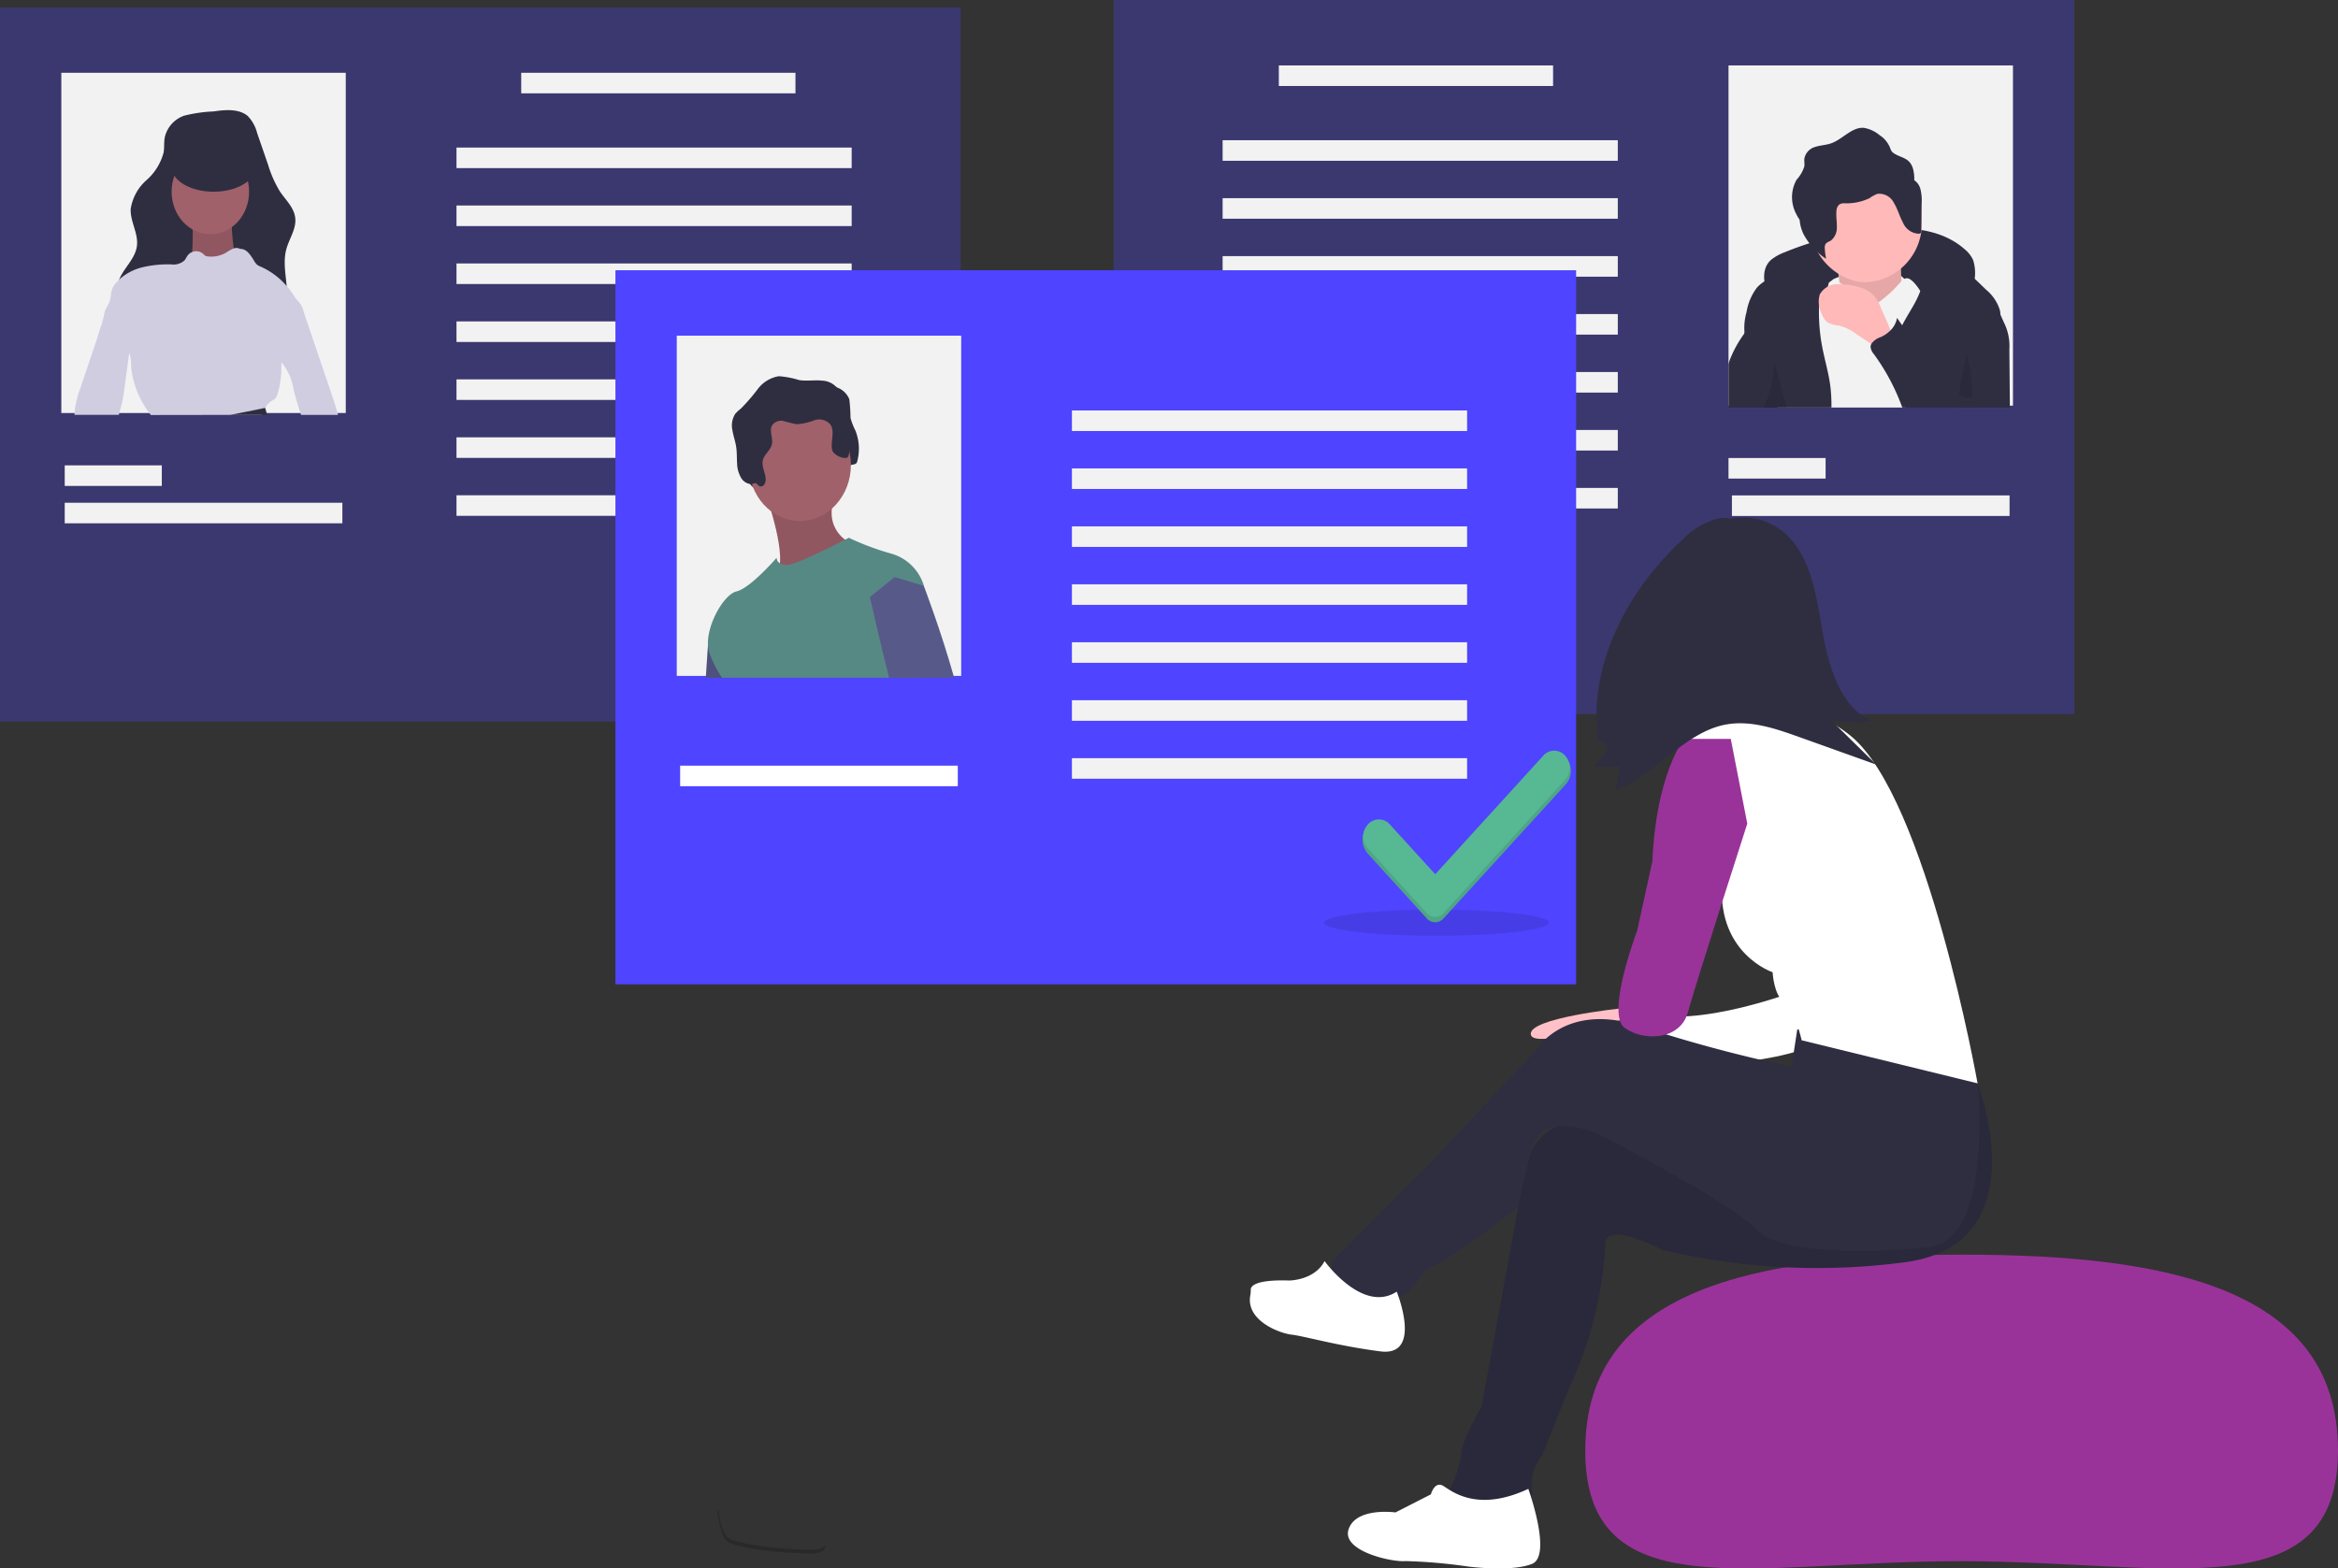 <svg id="Group_55" data-name="Group 55" xmlns="http://www.w3.org/2000/svg" width="237.834" height="159.585" viewBox="0 0 237.834 159.585">
  <rect x="0" y="0" width="237.834" height="159.585" fill="#333333" stroke="none"/>
  <rect id="Rectangle_123" data-name="Rectangle 123" width="97.726" height="72.66" transform="translate(211.008 72.66) rotate(180)" fill="#4f44ff" opacity="0.3"/>
  <rect id="Rectangle_124" data-name="Rectangle 124" width="28.936" height="34.618" transform="translate(175.834 6.657)" fill="#f2f2f2"/>
  <rect id="Rectangle_125" data-name="Rectangle 125" width="27.897" height="2.092" transform="translate(157.987 8.749) rotate(180)" fill="#f2f2f2"/>
  <rect id="Rectangle_126" data-name="Rectangle 126" width="9.877" height="2.092" transform="translate(185.71 48.693) rotate(180)" fill="#f2f2f2"/>
  <rect id="Rectangle_127" data-name="Rectangle 127" width="28.243" height="2.092" transform="translate(204.424 52.498) rotate(180)" fill="#f2f2f2"/>
  <rect id="Rectangle_128" data-name="Rectangle 128" width="40.199" height="2.092" transform="translate(164.571 16.358) rotate(180)" fill="#f2f2f2"/>
  <rect id="Rectangle_129" data-name="Rectangle 129" width="40.199" height="2.092" transform="translate(164.571 22.254) rotate(180)" fill="#f2f2f2"/>
  <rect id="Rectangle_130" data-name="Rectangle 130" width="40.199" height="2.092" transform="translate(164.571 28.151) rotate(180)" fill="#f2f2f2"/>
  <rect id="Rectangle_131" data-name="Rectangle 131" width="40.199" height="2.092" transform="translate(164.571 34.047) rotate(180)" fill="#f2f2f2"/>
  <rect id="Rectangle_132" data-name="Rectangle 132" width="40.199" height="2.092" transform="translate(164.571 39.944) rotate(180)" fill="#f2f2f2"/>
  <rect id="Rectangle_133" data-name="Rectangle 133" width="40.199" height="2.092" transform="translate(164.571 45.84) rotate(180)" fill="#f2f2f2"/>
  <rect id="Rectangle_134" data-name="Rectangle 134" width="40.199" height="2.092" transform="translate(164.571 51.737) rotate(180)" fill="#f2f2f2"/>
  <path id="Path_487" data-name="Path 487" d="M841.791,220.468a4.956,4.956,0,0,1,1.4-.771,33.031,33.031,0,0,1,9.872-2.359c2.935-.229,6.117.043,8.41,2.068a3.11,3.11,0,0,1,.853,1.091,4.368,4.368,0,0,1,.108,2.224,2.714,2.714,0,0,1-.2.837,1.652,1.652,0,0,1-1.728.793c-.66-.077-1.279-.384-1.93-.526a7.884,7.884,0,0,0-1.219-.136l-4.082-.243a27.112,27.112,0,0,0-7.6.263,7.129,7.129,0,0,0-2.2.831c-.569.35-.951.853-1.479.206C841.079,223.609,840.566,221.519,841.791,220.468Z" transform="translate(-661.612 -194.043)" fill="#2f2e41"/>
  <path id="Path_488" data-name="Path 488" d="M867.742,234.466s5.49-2.7,7.572.416-1.136,1.87-1.136,1.87l-3.6,1.247-3.976-.831Z" transform="translate(-681.238 -206.06)" fill="#f2f2f2"/>
  <path id="Path_489" data-name="Path 489" d="M872.741,224.394s.757,3.948.189,4.988,3.218,2.494,3.218,2.494l3.6-1.663s-.947-6.442,0-7.689Z" transform="translate(-685.953 -197.962)" fill="#ffb9b9"/>
  <path id="Path_490" data-name="Path 490" d="M872.741,224.394s.757,3.948.189,4.988,3.218,2.494,3.218,2.494l3.6-1.663s-.947-6.442,0-7.689Z" transform="translate(-685.953 -197.962)" opacity="0.1"/>
  <path id="Path_491" data-name="Path 491" d="M872.649,196.041a5.981,5.981,0,0,1-5.679,6.234,5.065,5.065,0,0,1-1.009-.1,6.18,6.18,0,0,1-4.63-6.876,5.856,5.856,0,0,1,5.977-5.482A6.018,6.018,0,0,1,872.649,196.041Z" transform="translate(-677.152 -173.557)" fill="#ffb9b9"/>
  <path id="Path_492" data-name="Path 492" d="M865.039,250.412H846.927l.411-1.957,1.778-8.5,2.055-1.524,0,0,.965-.717.48-.356s.284.143.612.337c.1.059.192.12.289.185,0,0,0,0,0,0a3.413,3.413,0,0,1,.447.34c.026.027.048.049.071.074.36.4,1.412,2.5,3.152,1.421a2.64,2.64,0,0,0,.255-.175,12.864,12.864,0,0,0,1.294-1.128c.366-.367.6-.651.8-.846a1.273,1.273,0,0,1,.295-.24.52.52,0,0,1,.265-.07c.568,0,1.326,1.246,1.326,1.246l.023.072,0,.006,2.389,7.875Z" transform="translate(-666.113 -208.946)" fill="#f2f2f2"/>
  <path id="Path_493" data-name="Path 493" d="M835.711,246.575H841.2a16.065,16.065,0,0,0-.1-2.085c-.168-1.39-.58-2.729-.84-4.1a18.888,18.888,0,0,1-.331-3.66c0-.169.005-.34.019-.512a2.512,2.512,0,0,1,.3-1.111c.13-.219.308-.405.447-.614a1.431,1.431,0,0,0,.126-.219v0q.026-.057.047-.116a1.019,1.019,0,0,0,.052-.283,1.721,1.721,0,0,0-1.047-1.491,3.585,3.585,0,0,0-2.452-.108,11.107,11.107,0,0,0-2.3,1.035c-.248.133-.494.27-.731.422a3.686,3.686,0,0,0-.774.647,5.632,5.632,0,0,0-1.055,2.5,5.773,5.773,0,0,0-.2,2.13c0,.023.007.048.01.07.206,1.185,1.086,2.075,1.556,3.167a7.572,7.572,0,0,1,.291,4.124c-.01.07-.023.141-.035.211h1.53Z" transform="translate(-654.897 -205.109)" fill="#2f2e41"/>
  <path id="Path_494" data-name="Path 494" d="M908.521,234.743a51.087,51.087,0,0,0-1.5,7.61H899.2q-.307-.919-.612-1.839-.243-.695-.417-1.415a7.406,7.406,0,0,1-.175-1.7c0-.137.005-.276.016-.413a.006.006,0,0,0,0-.008,7.368,7.368,0,0,1,.452-2.106,8.2,8.2,0,0,1,.4-.888c.364-.723.8-1.4,1.2-2.111a10.072,10.072,0,0,0,.636-1.354.007.007,0,0,1,0-.006,5.27,5.27,0,0,0,.359-1.893c-.012-.839-1.3-2.3.1-2.161a9.186,9.186,0,0,1,5.068,2.783c.4.369.792.751,1.175,1.128a4.33,4.33,0,0,1,1.4,2.079,2.423,2.423,0,0,1,.05.415A6.19,6.19,0,0,1,908.521,234.743Z" transform="translate(-705.363 -200.888)" fill="#2f2e41"/>
  <path id="Path_495" data-name="Path 495" d="M871.432,242.321a4.737,4.737,0,0,0-.888-1.572,3.2,3.2,0,0,0-1.357-.755,6.81,6.81,0,0,0-1.991-.313,2.1,2.1,0,0,0-2.072,1.027,2.632,2.632,0,0,0,.212,2.014,1.972,1.972,0,0,0,.561.832,2.9,2.9,0,0,0,1.2.334,5.327,5.327,0,0,1,1.778.884l1.4.932,2.412,1.6c-.064-.042-.041-1.858-.115-2.155A22,22,0,0,0,871.432,242.321Z" transform="translate(-680.002 -210.76)" fill="#ffb9b9"/>
  <path id="Path_496" data-name="Path 496" d="M866.395,183.269a1.572,1.572,0,0,0-.625-.9,3.968,3.968,0,0,0-.132-1.182c-.344-1.116-1.159-1.052-1.927-1.546-.333-.214-.313-.4-.487-.755a2.7,2.7,0,0,0-.984-1.1,3.382,3.382,0,0,0-1.6-.744c-1.226-.092-2.166,1.174-3.338,1.581-.517.179-1.072.186-1.591.356a1.533,1.533,0,0,0-1.115,1.162c-.036.272.027.55-.009.822a3.556,3.556,0,0,1-.792,1.362,3.639,3.639,0,0,0-.055,3.438,4.921,4.921,0,0,0,.368.633,4.177,4.177,0,0,0,.389,1.445,6.918,6.918,0,0,0,2.308,2.53,6.529,6.529,0,0,1-.136-1.079.81.81,0,0,1,.042-.357c.1-.235.372-.3.578-.426a1.665,1.665,0,0,0,.606-1.394c.012-.539-.092-1.078-.04-1.614a.919.919,0,0,1,.275-.649.883.883,0,0,1,.518-.136,5.4,5.4,0,0,0,2.559-.511,3.677,3.677,0,0,1,.8-.442,1.652,1.652,0,0,1,1.7.934c.378.617.566,1.352.915,1.989a1.833,1.833,0,0,0,1.624,1.131.26.26,0,0,0,.2-.1.358.358,0,0,0,.037-.188l.038-2.827A4.673,4.673,0,0,0,866.395,183.269Z" transform="translate(-671.041 -164.035)" fill="#2f2e41"/>
  <path id="Path_497" data-name="Path 497" d="M829.953,256.168q.185,1.669.224,3.35h-4.765v-4.4c.024-.107.05-.211.081-.316a11.591,11.591,0,0,1,1.466-2.73l.08-.131a7.369,7.369,0,0,0,.593-1.174,6.9,6.9,0,0,1,.334-1.261c.565-.36,1.024,1.177,1.1,1.52.277,1.219.518,2.45.7,3.692Q829.874,255.444,829.953,256.168Z" transform="translate(-649.577 -218.052)" fill="#2f2e41"/>
  <path id="Path_498" data-name="Path 498" d="M902.022,256.078H891.083c-.094-.242-.185-.483-.282-.723a21.606,21.606,0,0,0-2.623-4.723,1.3,1.3,0,0,1-.324-.706.644.644,0,0,1,.071-.318,1.891,1.891,0,0,1,.963-.7,3.294,3.294,0,0,0,1-.692,2.379,2.379,0,0,0,.579-.938,2.231,2.231,0,0,0,.073-.323l.152.219c.123.179.248.356.374.533a15.37,15.37,0,0,0,4.221,4.409,6.778,6.778,0,0,0,1.379.645.332.332,0,0,0,.291,0,.4.4,0,0,0,.126-.255c.149-.685.2-1.39.31-2.085a12.664,12.664,0,0,1,1.142-3.61c.31-.633,1.319-2.948,1.958-1.489q.275.631.555,1.265c.116.268.234.534.352.8a5.4,5.4,0,0,1,.57,2.8Q902,253.134,902.022,256.078Z" transform="translate(-697.567 -214.613)" fill="#2f2e41"/>
  <path id="Path_499" data-name="Path 499" d="M842.238,275.027h.948l-.537-1.957-.775-2.821a10.1,10.1,0,0,1-.074,1.428,10.225,10.225,0,0,1-.755,2.823c-.074.173-.154.348-.218.527h1.412Z" transform="translate(-661.424 -233.562)" opacity="0.1"/>
  <path id="Path_500" data-name="Path 500" d="M927.451,265.38a2.218,2.218,0,0,0,.091,1.235,13.587,13.587,0,0,1,.413,3.61.14.14,0,0,1-.031.12.113.113,0,0,1-.109.037,1.41,1.41,0,0,1-1.234-.321Z" transform="translate(-727.331 -229.93)" opacity="0.1"/>
  <rect id="Rectangle_135" data-name="Rectangle 135" width="97.726" height="72.66" transform="translate(0 0.748)" fill="#4f44ff" opacity="0.3"/>
  <rect id="Rectangle_136" data-name="Rectangle 136" width="28.936" height="34.618" transform="translate(6.238 7.405)" fill="#f2f2f2"/>
  <rect id="Rectangle_137" data-name="Rectangle 137" width="27.897" height="2.092" transform="translate(53.021 7.405)" fill="#f2f2f2"/>
  <rect id="Rectangle_138" data-name="Rectangle 138" width="9.877" height="2.092" transform="translate(6.584 47.349)" fill="#f2f2f2"/>
  <rect id="Rectangle_139" data-name="Rectangle 139" width="28.243" height="2.092" transform="translate(6.584 51.153)" fill="#f2f2f2"/>
  <rect id="Rectangle_140" data-name="Rectangle 140" width="40.199" height="2.092" transform="translate(46.437 15.013)" fill="#f2f2f2"/>
  <rect id="Rectangle_141" data-name="Rectangle 141" width="40.199" height="2.092" transform="translate(46.437 20.91)" fill="#f2f2f2"/>
  <rect id="Rectangle_142" data-name="Rectangle 142" width="40.199" height="2.092" transform="translate(46.437 26.806)" fill="#f2f2f2"/>
  <rect id="Rectangle_143" data-name="Rectangle 143" width="40.199" height="2.092" transform="translate(46.437 32.703)" fill="#f2f2f2"/>
  <rect id="Rectangle_144" data-name="Rectangle 144" width="40.199" height="2.092" transform="translate(46.437 38.599)" fill="#f2f2f2"/>
  <rect id="Rectangle_145" data-name="Rectangle 145" width="40.199" height="2.092" transform="translate(46.437 44.496)" fill="#f2f2f2"/>
  <rect id="Rectangle_146" data-name="Rectangle 146" width="40.199" height="2.092" transform="translate(46.437 50.392)" fill="#f2f2f2"/>
  <path id="Path_501" data-name="Path 501" d="M192.171,256.714H188.41q-.434-1.281-.771-2.594a5.4,5.4,0,0,0-1.227-2.745,5.1,5.1,0,0,1-.529-.787,4.017,4.017,0,0,1-.333-2.243,6.335,6.335,0,0,1,.1-.635c.165-.812.44-1.592.671-2.383a.847.847,0,0,1,.672-.611,1.224,1.224,0,0,1,.735.093.888.888,0,0,1,.147.084,2.527,2.527,0,0,1,.8,1.335q1.177,3.469,2.353,6.939.229.673.457,1.35c.225.662.449,1.324.639,2C192.137,256.583,192.154,256.647,192.171,256.714Z" transform="translate(-157.784 -214.501)" fill="#d0cde1"/>
  <path id="Path_502" data-name="Path 502" d="M124,170.532a3.046,3.046,0,0,0-1.974,2.221c-.089.493-.034,1.005-.109,1.5a5.65,5.65,0,0,1-1.753,2.843,4.873,4.873,0,0,0-1.6,2.926c-.061,1.274.781,2.468.635,3.733-.169,1.47-1.584,2.423-1.934,3.855a4.005,4.005,0,0,0,.523,2.83,7.471,7.471,0,0,0,4.064,3.286,15.52,15.52,0,0,0,5.09.728c2.092.024,4.363-.173,5.935-1.689a5.409,5.409,0,0,0,1.578-3.4c.149-1.755-.518-3.569-.058-5.258.29-1.063,1.016-2.034.908-3.137-.106-1.079-.964-1.843-1.553-2.715a11.515,11.515,0,0,1-1.21-2.722l-1.119-3.241a3.843,3.843,0,0,0-.951-1.725c-.917-.783-2.392-.629-3.465-.468A14.839,14.839,0,0,0,124,170.532Z" transform="translate(-105.268 -158.762)" fill="#2f2e41"/>
  <path id="Path_503" data-name="Path 503" d="M149.49,212.132s.109,3.606-.219,3.966,1.314,2.764,1.314,2.764l2.956-.12,1.533-1.322-1.314-1.923s-.547-3.125-.109-3.846S149.49,212.132,149.49,212.132Z" transform="translate(-129.897 -189.68)" fill="#a0616a"/>
  <path id="Path_504" data-name="Path 504" d="M149.49,212.132s.109,3.606-.219,3.966,1.314,2.764,1.314,2.764l2.956-.12,1.533-1.322-1.314-1.923s-.547-3.125-.109-3.846S149.49,212.132,149.49,212.132Z" transform="translate(-129.897 -189.68)" opacity="0.1"/>
  <ellipse id="Ellipse_141" data-name="Ellipse 141" cx="3.941" cy="4.327" rx="3.941" ry="4.327" transform="translate(17.458 15.181)" fill="#a0616a"/>
  <path id="Path_505" data-name="Path 505" d="M123.673,242.128h3.2c.12-.238.232-.485.362-.709v0a1.877,1.877,0,0,1,.582-.67,2.262,2.262,0,0,0,.431-.283,1.263,1.263,0,0,0,.263-.54,9.117,9.117,0,0,0,.36-2.332c.005-.266,0-.536.014-.8a3.689,3.689,0,0,1,.073-.618,5.12,5.12,0,0,1,.473-1.175q.65-1.3,1.3-2.6a1.98,1.98,0,0,0,.088-.761,2.006,2.006,0,0,0-.281-.976c-.061-.12-.126-.24-.2-.356a7.843,7.843,0,0,0-.929-1.3,7.521,7.521,0,0,0-2.644-1.965,1.481,1.481,0,0,1-.355-.19,1.593,1.593,0,0,1-.326-.428c-.347-.573-.769-1.217-1.395-1.181a.789.789,0,0,0-.662-.049.851.851,0,0,0-.1.034,5.982,5.982,0,0,0-.695.4,2.979,2.979,0,0,1-1.871.373.589.589,0,0,1-.218-.061,1.144,1.144,0,0,1-.2-.179,1.074,1.074,0,0,0-1.149-.2,1.05,1.05,0,0,0-.457.354c-.114.158-.194.348-.321.5a1.667,1.667,0,0,1-1.346.4,11.37,11.37,0,0,0-2.958.3,5.431,5.431,0,0,0-2.329,1.236l0,0c-.094.088-.18.177-.267.272a2.184,2.184,0,0,0-.461.723c-.132.373-.114.793-.234,1.172-.132.424-.425.77-.542,1.2a5.2,5.2,0,0,1-.227.974l.019.017c.631.609,1.17,1.408,1.8,2.01a3.893,3.893,0,0,1,.915,1.122,1.96,1.96,0,0,1,.113.3,5.123,5.123,0,0,1,.094,1.107,9.386,9.386,0,0,0,1.941,4.807c.019.029.038.057.059.084Z" transform="translate(-100.253 -199.915)" fill="#d0cde1"/>
  <path id="Path_506" data-name="Path 506" d="M104.02,255.73q-.224,1.7-.451,3.4a16.138,16.138,0,0,1-.308,1.8c-.09.367-.206.727-.288,1.094H98.461a5.2,5.2,0,0,1,.043-.614,10.926,10.926,0,0,1,.563-2.132q.788-2.334,1.573-4.672c.224-.664.416-1.358.662-2.016.043-.122.09-.243.14-.361.262-.632.988-.373,1.525-.278a1.351,1.351,0,0,1,.426.133,1.151,1.151,0,0,1,.4.415,4.478,4.478,0,0,1,.267,2.91Z" transform="translate(-90.881 -219.818)" fill="#d0cde1"/>
  <path id="Path_507" data-name="Path 507" d="M170.451,289.2c.007.027.081.31.2.709h-3.762c1.864-.352,3.557-.711,3.557-.711Z" transform="translate(-143.475 -247.697)" fill="#2f2e41"/>
  <ellipse id="Ellipse_142" data-name="Ellipse 142" cx="4.27" cy="2.524" rx="4.27" ry="2.524" transform="translate(17.458 14.46)" fill="#2f2e41"/>
  <rect id="Rectangle_147" data-name="Rectangle 147" width="97.726" height="72.66" transform="translate(62.605 27.496)" fill="#4f44ff"/>
  <ellipse id="Ellipse_143" data-name="Ellipse 143" cx="11.436" cy="1.331" rx="11.436" ry="1.331" transform="translate(134.686 92.548)" opacity="0.1"/>
  <rect id="Rectangle_148" data-name="Rectangle 148" width="28.936" height="34.618" transform="translate(68.843 34.154)" fill="#f2f2f2"/>
  <path id="Path_508" data-name="Path 508" d="M394.1,289.95a.411.411,0,0,0,.5-.226c.4-.692-.337-1.585-.177-2.386.128-.642.792-1.022.928-1.662.132-.622-.275-1.322,0-1.885a1.091,1.091,0,0,1,1.2-.479,13.494,13.494,0,0,0,1.332.325,6.03,6.03,0,0,0,1.776-.4,1.494,1.494,0,0,1,1.663.457c.447.7-.006,1.676.149,2.514.124.666.631,1.217.642,1.9,0,.241-.574.047-.544.286s-.243.029-.024,0a.465.465,0,0,0,.329-.429c.026-.2.367-.265.363-.467-.009-.471.767-.154.895-.6a4.979,4.979,0,0,0-.17-3.184,6.727,6.727,0,0,1-.5-1.295,16.056,16.056,0,0,0-.123-1.9,2.106,2.106,0,0,0-1.871-1.311c-.779-.084-1.57.066-2.344-.058a9.391,9.391,0,0,0-2.065-.393,3.365,3.365,0,0,0-2.152,1.318,19.2,19.2,0,0,1-1.736,2,3.515,3.515,0,0,0-.557.526,2.219,2.219,0,0,0-.277,1.665c.094.573.3,1.12.383,1.7.081.54.056,1.092.091,1.638a3.081,3.081,0,0,0,.438,1.546,1.3,1.3,0,0,0,1.034.593c.14,0,.258-.135.4-.1C393.87,289.687,393.947,289.871,394.1,289.95Z" transform="translate(-315.944 -239.902)" fill="#2f2e41"/>
  <path id="Path_509" data-name="Path 509" d="M375.913,380.563c.126-1.9.222-3.327.222-3.327l.818-2.366,2.625,5.693Z" transform="translate(-304.116 -311.602)" fill="#575a89"/>
  <path id="Path_510" data-name="Path 510" d="M375.913,380.563c.126-1.9.222-3.327.222-3.327l.818-2.366,2.625,5.693Z" transform="translate(-304.116 -311.602)" opacity="0.1"/>
  <path id="Path_511" data-name="Path 511" d="M402.2,318.71s2.448,6.84,1.038,8.142,7.862-2.2,7.862-2.2l-.223-.9s-3.041-1.3-1.558-5.048S402.2,318.71,402.2,318.71Z" transform="translate(-324.316 -268.468)" fill="#a0616a"/>
  <path id="Path_512" data-name="Path 512" d="M402.2,318.71s2.448,6.84,1.038,8.142,7.862-2.2,7.862-2.2l-.223-.9s-3.041-1.3-1.558-5.048S402.2,318.71,402.2,318.71Z" transform="translate(-324.316 -268.468)" opacity="0.1"/>
  <ellipse id="Ellipse_144" data-name="Ellipse 144" cx="5.192" cy="5.7" rx="5.192" ry="5.7" transform="translate(76.175 41.611)" fill="#a0616a"/>
  <path id="Path_513" data-name="Path 513" d="M398.812,346.106l-.057,1.244c-.074,1.611-.208,4.63-.341,8.112H378.286a11.3,11.3,0,0,1-1.28-2.516,2.946,2.946,0,0,1-.151-.81c-.111-2.159,1.651-5.172,2.9-5.459,1.409-.327,4.079-3.42,4.079-3.42a.7.7,0,0,0,.34.563v0a1.279,1.279,0,0,0,.7.167c.87,0,4.7-1.938,5.924-2.572.241-.124.381-.2.381-.2a27.079,27.079,0,0,0,4.377,1.63,4.845,4.845,0,0,1,3.263,3.256Z" transform="translate(-304.836 -286.5)" fill="#578984"/>
  <path id="Path_514" data-name="Path 514" d="M390.258,287.707a.411.411,0,0,0,.5-.226c.4-.692-.337-1.585-.177-2.386.128-.642.792-1.023.928-1.662.132-.622-.275-1.322,0-1.885a1.091,1.091,0,0,1,1.2-.479,13.478,13.478,0,0,0,1.332.325,6.029,6.029,0,0,0,1.776-.4,1.494,1.494,0,0,1,1.663.457c.448.7-.006,1.676.149,2.514.124.666,1.533,1.133,1.661.683a4.979,4.979,0,0,0-.17-3.184,6.732,6.732,0,0,1-.5-1.295,16.03,16.03,0,0,0-.123-1.9,2.106,2.106,0,0,0-1.871-1.311c-.779-.084-1.57.066-2.344-.058a9.394,9.394,0,0,0-2.065-.393,3.365,3.365,0,0,0-2.152,1.318,19.2,19.2,0,0,1-1.736,2,3.517,3.517,0,0,0-.557.526,2.219,2.219,0,0,0-.277,1.665c.094.573.3,1.12.383,1.7.081.54.056,1.092.091,1.638a3.081,3.081,0,0,0,.438,1.546,1.3,1.3,0,0,0,1.034.593c.14,0,.258-.135.4-.1C390.024,287.444,390.1,287.628,390.258,287.707Z" transform="translate(-312.988 -238.229)" fill="#2f2e41"/>
  <path id="Path_515" data-name="Path 515" d="M460.641,369.808h-5.874c-.447-3.6-.816-7.361-.816-7.361l1.187-.571,2.412-1.425s.177.46.461,1.244C458.617,363.371,459.717,366.525,460.641,369.808Z" transform="translate(-364.092 -300.846)" opacity="0.1"/>
  <path id="Path_516" data-name="Path 516" d="M456.6,367.178h-6.629c-.982-3.937-1.951-8.217-1.951-8.217l2.523-2.035,2.966.9S455.247,362.358,456.6,367.178Z" transform="translate(-359.535 -298.216)" fill="#575a89"/>
  <rect id="Rectangle_149" data-name="Rectangle 149" width="27.897" height="2.092" transform="translate(115.626 34.154)" fill="#4f44ff"/>
  <rect id="Rectangle_150" data-name="Rectangle 150" width="9.877" height="2.092" transform="translate(69.189 74.098)" fill="#4f44ff"/>
  <path id="Path_540" data-name="Path 540" d="M0,0H28.243V2.092H0Z" transform="translate(69.189 77.902)" fill="#fff"/>
  <rect id="Rectangle_152" data-name="Rectangle 152" width="40.199" height="2.092" transform="translate(109.042 41.762)" fill="#f2f2f2"/>
  <rect id="Rectangle_153" data-name="Rectangle 153" width="40.199" height="2.092" transform="translate(109.042 47.659)" fill="#f2f2f2"/>
  <rect id="Rectangle_154" data-name="Rectangle 154" width="40.199" height="2.092" transform="translate(109.042 53.555)" fill="#f2f2f2"/>
  <rect id="Rectangle_155" data-name="Rectangle 155" width="40.199" height="2.092" transform="translate(109.042 59.451)" fill="#f2f2f2"/>
  <rect id="Rectangle_156" data-name="Rectangle 156" width="40.199" height="2.092" transform="translate(109.042 65.348)" fill="#f2f2f2"/>
  <rect id="Rectangle_157" data-name="Rectangle 157" width="40.199" height="2.092" transform="translate(109.042 71.245)" fill="#f2f2f2"/>
  <rect id="Rectangle_158" data-name="Rectangle 158" width="40.199" height="2.092" transform="translate(109.042 77.141)" fill="#f2f2f2"/>
  <path id="Path_517" data-name="Path 517" d="M682.914,428.865l-10.989,12.063-4.619-5.07a1.482,1.482,0,0,0-2.233,0l-.166-.272a2.246,2.246,0,0,0,.166,2.724l5.993,6.578a1.13,1.13,0,0,0,1.7,0l12.376-13.572a2.068,2.068,0,0,0,.224-2.594h0A1.746,1.746,0,0,0,682.914,428.865Z" transform="translate(-525.925 -351.441)" fill="#57b894"/>
  <path id="Path_518" data-name="Path 518" d="M682.914,428.865l-10.989,12.063-4.619-5.07a1.482,1.482,0,0,0-2.233,0l-.166-.272a2.246,2.246,0,0,0,.166,2.724l5.993,6.578a1.13,1.13,0,0,0,1.7,0l12.376-13.572a2.068,2.068,0,0,0,.224-2.594h0A1.746,1.746,0,0,0,682.914,428.865Z" transform="translate(-525.925 -351.441)" opacity="0.1"/>
  <path id="Path_519" data-name="Path 519" d="M683.217,426.986l-10.989,12.063-4.619-5.07a1.482,1.482,0,0,0-2.233,0h0a1.855,1.855,0,0,0,0,2.451l5.993,6.578a1.13,1.13,0,0,0,1.7,0l12.376-13.572a1.855,1.855,0,0,0,0-2.451h0a1.481,1.481,0,0,0-2.232,0Z" transform="translate(-526.227 -350.098)" fill="#57b894"/>
  <path id="Path_520" data-name="Path 520" d="M839.011,654.854c0,13.6-17.271,9.394-38.417,9.394s-38.16,4.207-38.16-9.394,17.268-16.56,38.414-16.56S839.011,641.253,839.011,654.854Z" transform="translate(-601.176 -508.096)" opacity="0.1"/>
  <path id="Path_521" data-name="Path 521" d="M839.011,648.194c0,16.345-17.271,11.289-38.417,11.289s-38.16,5.056-38.16-11.289,17.268-19.9,38.414-19.9S839.011,631.849,839.011,648.194Z" transform="translate(-601.176 -500.637)" fill="#939"/>
  <path id="Path_522" data-name="Path 522" d="M748.412,525.762l-.782,1s-9.515.981-9.129,2.676,11.456-2.261,11.456-2.261Z" transform="translate(-582.774 -424.156)" fill="#ffc1c7"/>
  <path id="Path_523" data-name="Path 523" d="M803.741,522.425s-10.169,3.956-15.7,2.261l2.575,5.652s13.13-.424,15.447-2.967S803.741,522.425,803.741,522.425Z" transform="translate(-620.853 -421.666)" fill="#fff"/>
  <ellipse id="Ellipse_145" data-name="Ellipse 145" cx="6.822" cy="7.489" rx="6.822" ry="7.489" transform="translate(169.179 55.47)" fill="#ffc1c7"/>
  <path id="Path_525" data-name="Path 525" d="M816.263,391.278a5.861,5.861,0,0,0,.884,1.345,11.313,11.313,0,0,0,3.289,2.7,102.788,102.788,0,0,1-11.717,1.913,7.023,7.023,0,0,0-.866-4.784,26.407,26.407,0,0,1-2.131-4.414l4.611.136c.837.025,1.676.052,2.513.007a9.665,9.665,0,0,1,2.25-.293C816.329,388.209,815.724,390.077,816.263,391.278Z" transform="translate(-634.444 -321.287)" fill="#ffc1c7"/>
  <path id="Path_526" data-name="Path 526" d="M752.328,533.443l3.862,5.087s6.436,16.533-7.595,18.228a68.192,68.192,0,0,1-24.457-1.272s-5.664-2.967-5.793-.707a39.291,39.291,0,0,1-3.733,14.837l-2.7,6.783a4.63,4.63,0,0,0-1.03,3.674c.386,2.12-8.624,2.826-8.5,0a11.315,11.315,0,0,0,1.287-3.815c0-1.413,2.06-4.8,2.06-4.8l3.733-20.348s-.257-10.457,8.5-8.478S739.2,542.2,739.2,542.2l2.832-10.88Z" transform="translate(-555.024 -428.304)" fill="#2f2e41"/>
  <path id="Path_527" data-name="Path 527" d="M752.328,533.443l3.862,5.087s6.436,16.533-7.595,18.228a68.192,68.192,0,0,1-24.457-1.272s-5.664-2.967-5.793-.707a39.291,39.291,0,0,1-3.733,14.837l-2.7,6.783a4.63,4.63,0,0,0-1.03,3.674c.386,2.12-8.624,2.826-8.5,0a11.315,11.315,0,0,0,1.287-3.815c0-1.413,2.06-4.8,2.06-4.8l3.733-20.348s-.257-10.457,8.5-8.478S739.2,542.2,739.2,542.2l2.832-10.88Z" transform="translate(-555.024 -428.304)" opacity="0.1"/>
  <path id="Path_528" data-name="Path 528" d="M698.375,534.848s11.778-4.856,18.343,5.459c0,0,1.673,15.967-5.02,16.674s-15.447.565-17.506-1.837-15.061-9.185-15.061-9.185-6.472-3.624-7.741,1.085a54.82,54.82,0,0,0-1.4,5.839s-6.694,5.37-9.4,6.359c0,0-1.8,2.826-2.832,2.826s-7.337,1.554-6.694-3.674L661.5,547.938l10.427-11.163s2.961-4.8,10.555-2.261a145.526,145.526,0,0,0,15.318,4.1Z" transform="translate(-515.552 -430.081)" fill="#2f2e41"/>
  <path id="Path_529" data-name="Path 529" d="M676.475,720.864s2.446,6.783.386,7.63-6.436.283-6.436.283a53.771,53.771,0,0,0-6.436-.565c-1.287.141-6.565-.989-5.792-3.25s4.763-1.7,4.763-1.7l3.6-1.837s.386-1.413,1.287-.848S671.326,723.266,676.475,720.864Z" transform="translate(-521.006 -569.377)" fill="#fff"/>
  <path id="Path_530" data-name="Path 530" d="M629.97,633.984s2.7,6.641-1.673,6.076-7.723-1.554-9.011-1.7c-1.238-.136-4.739-1.449-4.2-4.064a2.547,2.547,0,0,0,.035-.513c0-.351.434-1.04,3.91-.934,0,0,2.574,0,3.6-1.978C622.633,630.876,626.494,636.245,629.97,633.984Z" transform="translate(-487.888 -502.562)" fill="#fff"/>
  <path id="Path_531" data-name="Path 531" d="M805.834,412.351s9.268-6.359,16.991,0S835.7,447.677,835.7,447.677l-17.893-4.38s-.772-3.391-1.8-3.957-1.158-2.967-1.158-2.967-5.535-1.837-5.149-8.9S805.834,412.351,805.834,412.351Z" transform="translate(-634.531 -337.451)" fill="#fff"/>
  <path id="Path_532" data-name="Path 532" d="M788.458,421.76H783.7s-2.832,3.533-3.218,12.435l-1.545,7.065s-3.218,8.478-1.287,9.891,5.664,1.272,6.436-1.554,6.05-19.217,6.05-19.217Z" transform="translate(-612.393 -346.578)" fill="#939"/>
  <path id="Path_533" data-name="Path 533" d="M778.554,333.629a6.423,6.423,0,0,1,7.134,1.284c2.472,2.422,2.971,6.373,3.6,9.945s1.882,7.55,4.949,8.927a11.765,11.765,0,0,1-4.155-.133l4.634,4.559-7.807-2.793c-2.45-.877-5.023-1.764-7.561-1.269-4.2.82-7.13,5.158-11.167,6.682l.449-2.4-2.709-.023a5.713,5.713,0,0,0,1.552-2,1.465,1.465,0,0,0-1.036-.6c-1.129-7.731,3.053-15.373,8.5-20.424a7.693,7.693,0,0,1,3.643-2.2,3.077,3.077,0,0,1,3.482,1.878" transform="translate(-603.853 -280.416)" fill="#2f2e41"/>
  <path id="Path_539" data-name="Path 539" d="M390.847,734.757c-3.327.029-7.731-.569-8.618-1.162-.675-.451-.944-2.071-1.034-2.819l-.1,0s.187,2.609,1.073,3.2,5.291,1.191,8.618,1.162c.961-.008,1.292-.384,1.274-.939C391.929,734.541,391.562,734.751,390.847,734.757Z" transform="translate(-308.1 -577.081)" opacity="0.2"/>
</svg>
